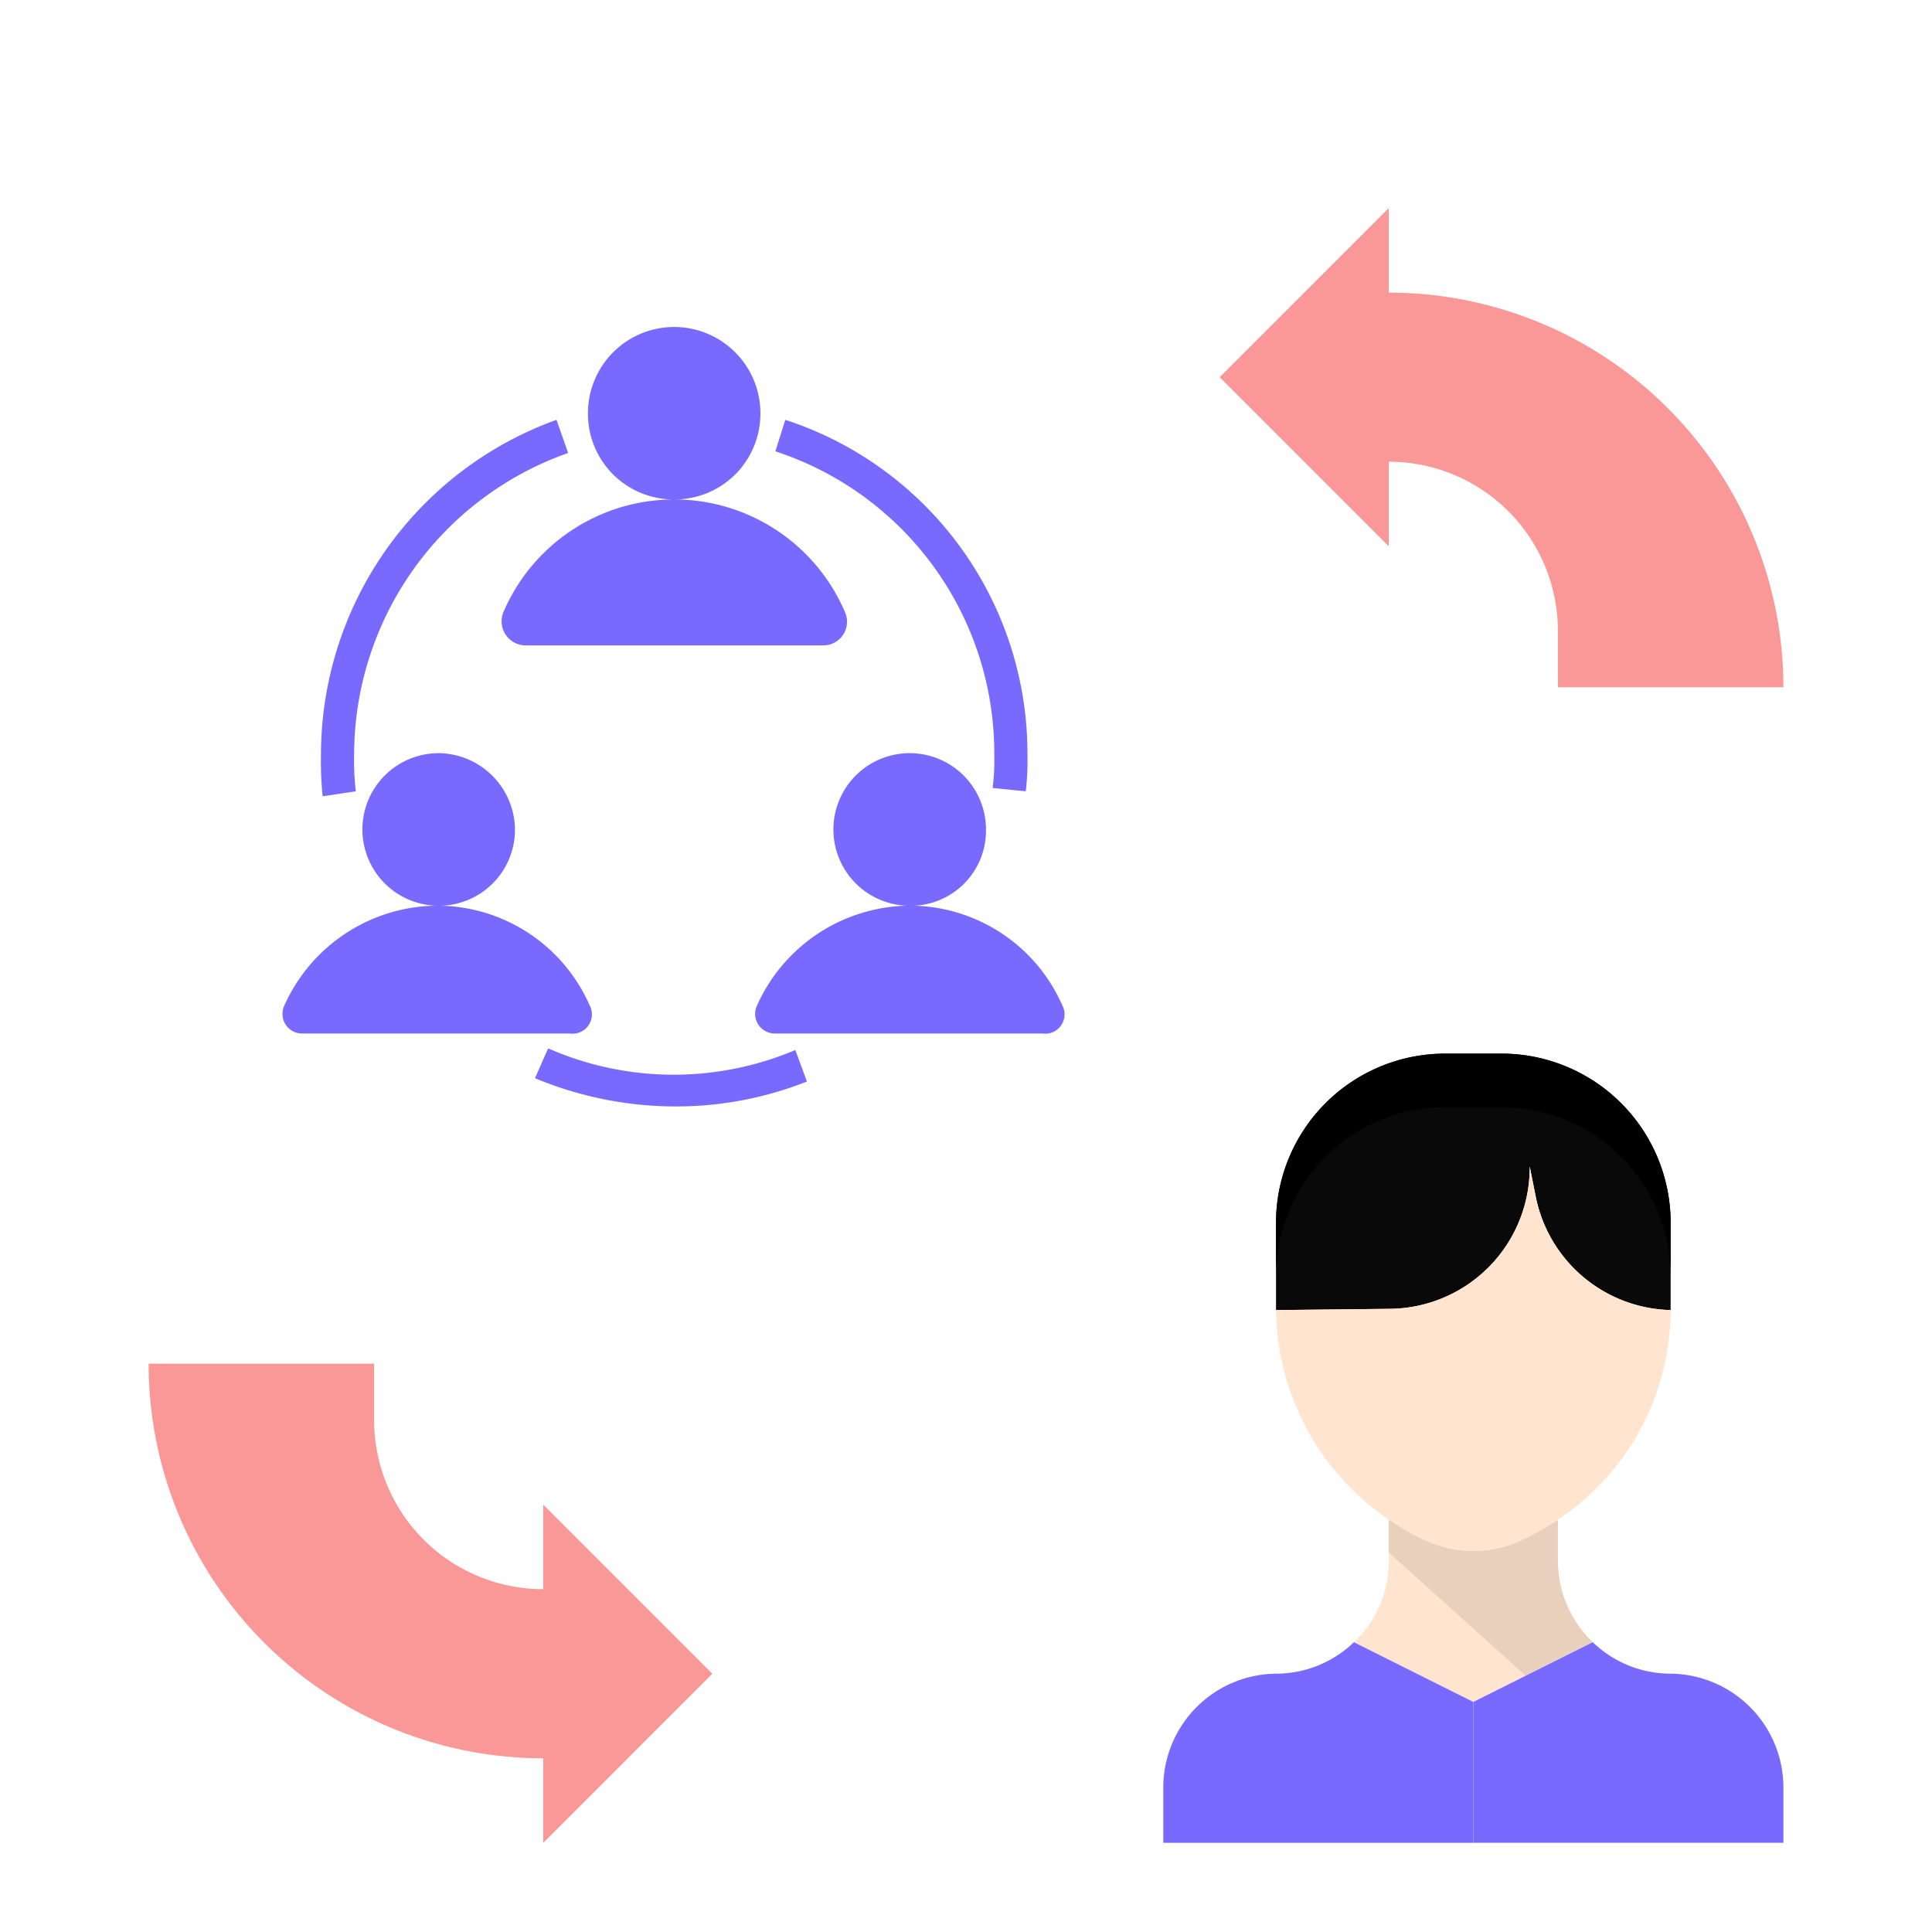<svg xmlns="http://www.w3.org/2000/svg" width="130" height="130" viewBox="0 0 130 130"><defs><style>.a{fill:none;}.b{fill:#fa9797;}.c{fill:#ffe5cf;}.d{fill:#090909;}.e{fill:#e8d0bc;}.f{fill:#786aff;}</style></defs><g transform="translate(-94 -4375)"><rect class="a" width="130" height="130" transform="translate(94 4375)"/><g transform="translate(101 4386)"><path class="b" d="M29.552,70.552v5.69L40.931,64.862,29.552,53.483v5.69A11.379,11.379,0,0,1,18.172,47.793V44H3A26.552,26.552,0,0,0,29.552,70.552Z" transform="translate(0 36.759)"/><path class="b" d="M52.379,8.69V3L41,14.379,52.379,25.759v-5.69A11.379,11.379,0,0,1,63.759,31.448v3.793H78.931A26.552,26.552,0,0,0,52.379,8.69Z" transform="translate(34.069 0)"/><path class="c" d="M61.831,57.779a7.549,7.549,0,0,1-2.344-5.466V49.535a16.826,16.826,0,0,1-2.7,1.5,7.588,7.588,0,0,1-5.976,0,16.745,16.745,0,0,1-2.7-1.5v2.778a7.549,7.549,0,0,1-2.344,5.466L53.8,61.8Z" transform="translate(38.342 41.721)"/><path class="d" d="M60.069,40.679v-.093l.408,2.041a9.494,9.494,0,0,0,9.075,7.628V44.379A11.379,11.379,0,0,0,58.172,33H54.379A11.379,11.379,0,0,0,43,44.379v5.877l7.681-.083A9.5,9.5,0,0,0,60.069,40.679Z" transform="translate(35.861 26.896)"/><path class="c" d="M59.265,62.272a16.745,16.745,0,0,0,2.7-1.5,16.952,16.952,0,0,0,7.586-14.1,9.494,9.494,0,0,1-9.075-7.628L60.069,37v.093a9.493,9.493,0,0,1-9.388,9.492L43,46.671a17.294,17.294,0,0,0,10.287,15.6A7.593,7.593,0,0,0,59.265,62.272Z" transform="translate(35.861 30.482)"/><path d="M58.172,33H54.379A11.379,11.379,0,0,0,43,44.379v3.605A11.379,11.379,0,0,1,54.379,36.605h3.793A11.379,11.379,0,0,1,69.552,47.985V44.379A11.379,11.379,0,0,0,58.172,33Z" transform="translate(35.861 26.896)"/><path class="e" d="M56.211,60.034l4.512-2.257a7.541,7.541,0,0,1-2.344-5.464V49.535a16.826,16.826,0,0,1-2.7,1.5,7.588,7.588,0,0,1-5.976,0,16.745,16.745,0,0,1-2.7-1.5v2.209Z" transform="translate(39.449 41.721)"/><path class="f" d="M51.828,53.882A7.553,7.553,0,0,1,46.586,56,7.666,7.666,0,0,0,39,63.589v3.793H59.862V57.9Z" transform="translate(32.275 45.618)"/><path class="f" d="M58.034,53.882A7.553,7.553,0,0,0,63.276,56a7.666,7.666,0,0,1,7.586,7.586v3.793H50V57.9Z" transform="translate(42.139 45.618)"/><g transform="translate(11.627 10.6)"><path class="f" d="M15.466,31.233A5.192,5.192,0,0,0,10.333,26.1a5.133,5.133,0,0,0,0,10.266A5.119,5.119,0,0,0,15.466,31.233Z" transform="translate(0.559 2.979)"/><path class="f" d="M21.047,43.062a11.219,11.219,0,0,0-10.266-6.7,11.34,11.34,0,0,0-10.266,6.7,1.319,1.319,0,0,0,1.227,1.9H19.708A1.3,1.3,0,0,0,21.047,43.062Zm26.67-11.829a5.133,5.133,0,1,0-5.133,5.133A5.05,5.05,0,0,0,47.717,31.233Z" transform="translate(0 2.979)"/><path class="f" d="M52.581,46.04a11.219,11.219,0,0,0-10.266-6.7,11.34,11.34,0,0,0-10.266,6.7,1.319,1.319,0,0,0,1.227,1.9H51.242A1.3,1.3,0,0,0,52.581,46.04ZM26.469,12.005a5.763,5.763,0,0,0,5.8-5.8,5.8,5.8,0,0,0-11.605,0A5.763,5.763,0,0,0,26.469,12.005ZM14.975,19.594a1.62,1.62,0,0,0,1.451,2.232H36.512a1.591,1.591,0,0,0,1.451-2.232,12.5,12.5,0,0,0-22.988,0ZM5.043,31.645a18.08,18.08,0,0,1-.112-2.455,21.542,21.542,0,0,1,14.4-20.309l-.781-2.232A23.974,23.974,0,0,0,2.7,29.19a23.325,23.325,0,0,0,.112,2.79Zm12.944,17.3L17.1,50.95a24.675,24.675,0,0,0,9.374,1.9A23.952,23.952,0,0,0,35.4,51.174l-.781-2.12A21,21,0,0,1,17.988,48.942ZM48.006,29.19a14.956,14.956,0,0,1-.112,2.232l2.232.223a18.08,18.08,0,0,0,.112-2.455A23.615,23.615,0,0,0,33.945,6.649l-.67,2.12A21.375,21.375,0,0,1,48.006,29.19Z" transform="translate(0.27)"/></g></g></g></svg>